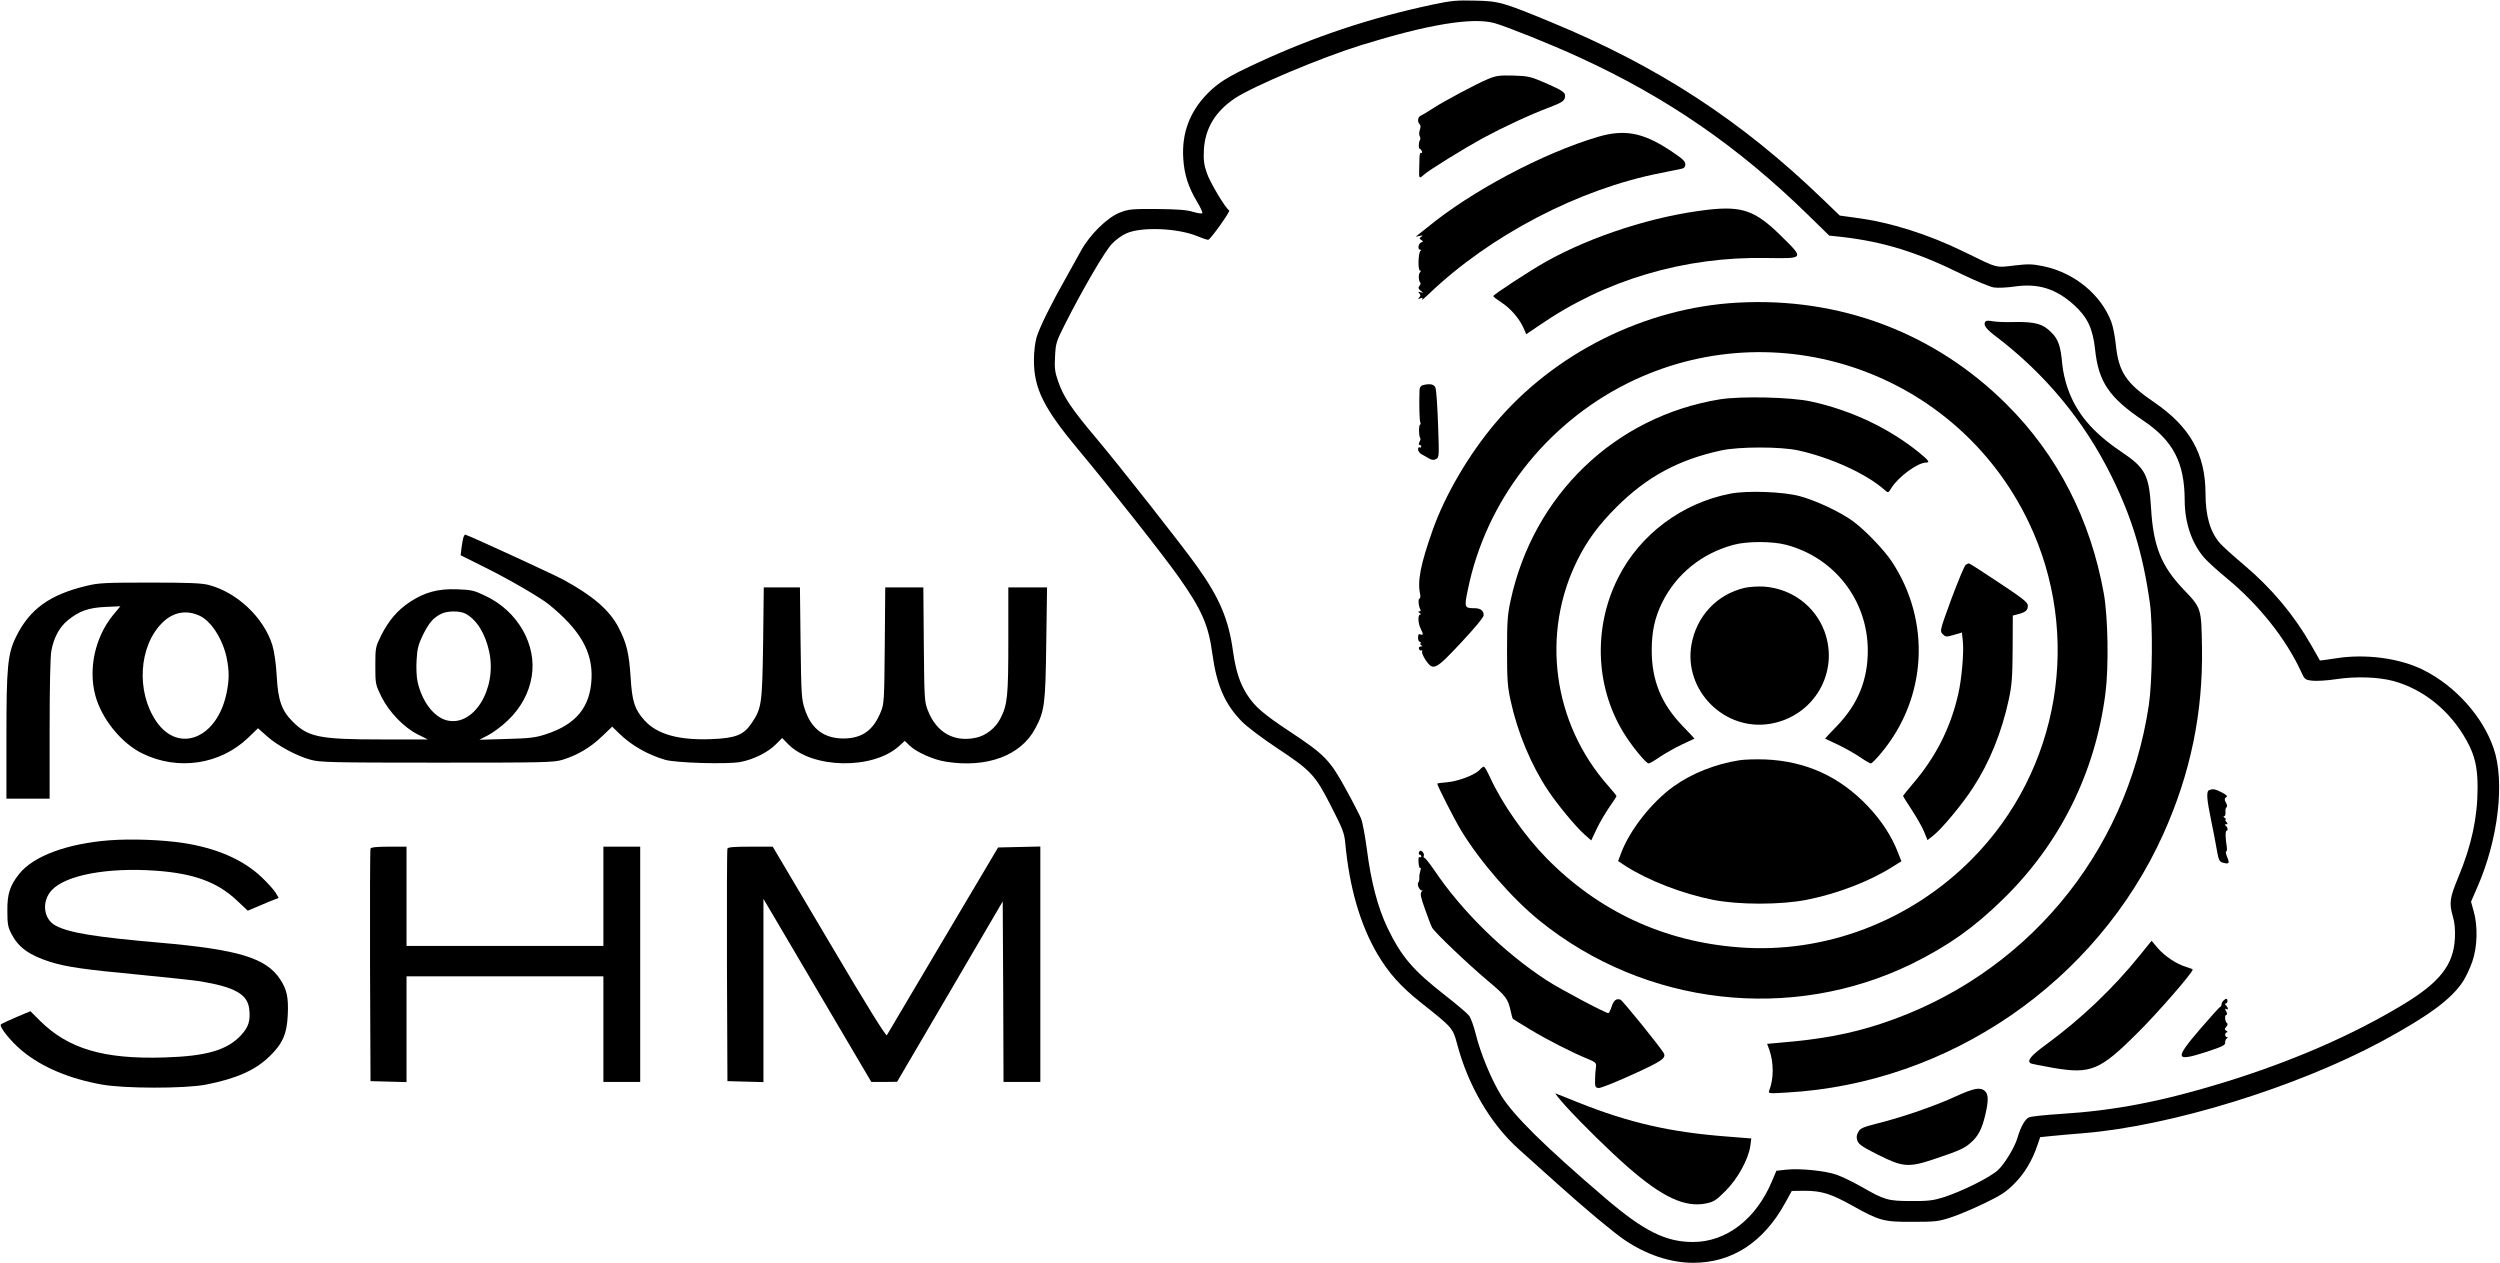 <?xml version="1.0" standalone="no"?>
<!DOCTYPE svg PUBLIC "-//W3C//DTD SVG 20010904//EN"
 "http://www.w3.org/TR/2001/REC-SVG-20010904/DTD/svg10.dtd">
<svg version="1.0" xmlns="http://www.w3.org/2000/svg"
 width="1562pt" height="789pt" viewBox="0 0 1562 789"
 preserveAspectRatio="xMidYMid meet">
<g transform="translate(0,789) scale(0.1,-0.1)"
fill="#000000" stroke="none">
<path d="M8950 7861 c-387 -82 -743 -201 -1100 -367 -177 -82 -237 -119 -306
-189 -111 -113 -161 -248 -151 -405 6 -100 32 -180 86 -270 22 -36 36 -68 33
-72 -4 -4 -30 0 -57 8 -37 12 -96 17 -225 18 -163 1 -179 -1 -235 -23 -78 -31
-186 -138 -240 -236 -21 -38 -66 -119 -100 -180 -88 -155 -160 -301 -179 -364
-9 -32 -16 -91 -16 -142 0 -177 61 -300 282 -564 188 -225 539 -670 626 -795
141 -201 183 -296 207 -476 27 -197 78 -314 186 -424 31 -31 127 -104 215
-162 216 -143 241 -169 340 -364 72 -140 83 -168 89 -229 26 -282 94 -514 203
-699 69 -116 144 -200 267 -298 203 -161 202 -160 230 -264 68 -257 208 -496
384 -654 42 -37 152 -136 244 -219 181 -162 345 -299 417 -348 137 -93 288
-143 429 -143 242 0 438 127 573 371 l43 78 81 1 c104 0 165 -19 294 -91 173
-97 199 -104 380 -103 142 0 162 2 240 28 47 15 141 55 209 88 102 49 136 71
186 122 63 62 112 144 145 241 l17 50 69 7 c38 4 130 12 204 18 546 45 1328
287 1860 573 294 159 439 266 510 377 18 28 43 82 57 122 32 91 35 221 9 313
l-17 61 39 90 c131 297 174 661 102 869 -68 198 -238 388 -437 488 -148 75
-366 104 -553 73 -52 -8 -95 -14 -95 -13 -1 1 -25 44 -54 95 -108 190 -250
359 -425 506 -62 52 -127 111 -145 131 -62 71 -91 171 -91 313 -1 246 -97 416
-323 570 -173 118 -219 187 -237 355 -5 53 -18 119 -29 147 -65 171 -232 307
-426 347 -69 14 -94 14 -180 4 -117 -14 -101 -19 -310 84 -229 112 -462 186
-685 215 l-95 13 -105 101 c-513 495 -1031 832 -1700 1108 -300 124 -324 131
-475 134 -112 3 -149 0 -265 -25z m386 -115 c70 -19 358 -134 529 -213 550
-252 994 -558 1432 -986 l132 -129 75 -8 c263 -30 472 -94 755 -234 85 -41
174 -78 198 -82 25 -4 84 -1 132 6 146 21 257 -14 369 -115 84 -76 118 -148
132 -277 21 -204 88 -302 300 -445 188 -126 259 -263 260 -498 0 -142 45 -272
123 -361 21 -24 84 -81 141 -128 198 -163 368 -376 463 -582 22 -49 25 -52 71
-57 26 -3 94 1 152 10 121 18 262 13 354 -12 190 -52 357 -188 459 -375 50
-90 67 -165 67 -290 0 -189 -38 -363 -121 -562 -53 -128 -58 -160 -33 -246 11
-38 15 -80 12 -138 -9 -164 -96 -274 -328 -413 -316 -191 -699 -356 -1115
-484 -391 -120 -684 -176 -1022 -197 -93 -6 -180 -15 -195 -21 -25 -10 -53
-59 -73 -129 -17 -58 -80 -162 -122 -201 -50 -46 -227 -134 -344 -171 -62 -19
-95 -23 -199 -22 -144 0 -165 6 -311 90 -53 30 -122 63 -153 74 -70 25 -230
41 -314 32 l-63 -7 -28 -66 c-99 -236 -285 -379 -493 -379 -171 0 -307 68
-548 274 -378 323 -572 515 -650 640 -64 105 -129 263 -160 387 -12 49 -31
101 -42 114 -11 14 -77 70 -146 124 -204 159 -276 243 -364 426 -60 127 -102
286 -128 491 -11 82 -27 168 -36 190 -9 21 -52 106 -97 187 -98 179 -132 213
-345 354 -168 111 -221 157 -269 231 -47 73 -71 148 -89 272 -27 200 -85 336
-226 533 -101 141 -479 621 -631 802 -147 174 -203 256 -234 348 -22 61 -25
85 -21 159 4 84 7 93 64 206 110 217 248 454 292 499 23 25 64 54 90 65 93 42
319 33 441 -17 34 -14 66 -25 71 -23 17 7 139 178 130 183 -24 15 -121 177
-140 235 -18 52 -21 81 -18 145 8 134 72 239 194 321 117 77 538 254 789 332
416 129 692 175 831 138z"/>
<path d="M9299 7397 c-75 -31 -281 -141 -349 -186 -30 -20 -63 -39 -72 -43
-20 -8 -24 -38 -8 -54 7 -7 7 -19 1 -36 -5 -14 -5 -31 -1 -38 5 -8 6 -19 2
-25 -9 -13 -10 -55 -1 -55 4 0 10 -7 13 -16 3 -8 2 -12 -4 -9 -6 4 -10 -8 -11
-27 0 -18 -1 -54 -2 -81 -2 -52 1 -55 29 -29 30 28 249 163 369 229 130 70
295 147 418 193 70 27 89 38 94 58 8 33 -6 43 -122 94 -93 40 -107 43 -200 46
-86 2 -108 -1 -156 -21z"/>
<path d="M9984 7035 c-344 -102 -793 -340 -1070 -569 -11 -8 -30 -24 -44 -35
l-25 -20 25 5 c20 5 22 3 10 -5 -13 -10 -13 -12 0 -20 13 -9 13 -11 -1 -16
-18 -7 -23 -45 -6 -45 8 0 8 -3 2 -8 -14 -10 -17 -122 -3 -122 7 0 7 -4 -1
-13 -10 -13 -8 -53 4 -65 2 -3 0 -11 -7 -19 -8 -10 -7 -17 8 -29 19 -15 19
-15 0 -10 -15 5 -17 4 -8 -7 9 -10 8 -17 -1 -26 -9 -10 -8 -11 7 -5 15 6 17 4
11 -7 -4 -8 14 7 41 33 384 368 938 657 1450 757 60 12 119 24 132 27 15 3 22
12 22 28 0 19 -20 37 -101 90 -167 109 -281 129 -445 81z"/>
<path d="M10675 6580 c-337 -38 -727 -163 -1016 -325 -100 -56 -329 -206 -329
-215 0 -4 22 -21 50 -39 57 -37 111 -99 138 -158 l18 -41 80 54 c412 285 907
432 1424 422 235 -4 234 -5 87 139 -159 157 -241 186 -452 163z"/>
<path d="M10855 5999 c-577 -32 -1145 -315 -1516 -757 -163 -194 -310 -445
-387 -662 -76 -215 -97 -319 -79 -402 3 -16 1 -28 -4 -28 -10 0 -6 -50 6 -69
3 -6 0 -11 -7 -11 -9 0 -9 -3 2 -10 9 -6 10 -10 3 -10 -16 0 -13 -57 4 -89 17
-34 16 -42 -2 -35 -11 5 -15 -1 -15 -20 0 -14 5 -26 11 -26 5 0 8 -4 5 -9 -4
-5 0 -12 6 -14 8 -3 6 -6 -4 -6 -11 -1 -15 -6 -12 -16 4 -8 10 -12 15 -9 5 3
7 -1 4 -8 -2 -7 8 -31 23 -53 47 -68 60 -62 221 110 84 90 141 158 141 171 0
29 -19 44 -59 44 -61 0 -63 5 -40 115 112 552 483 1032 995 1289 930 464 2058
75 2509 -866 337 -704 196 -1549 -353 -2104 -385 -390 -921 -594 -1455 -553
-470 35 -879 225 -1206 559 -137 140 -277 341 -351 503 -17 37 -34 67 -39 67
-4 0 -16 -8 -25 -19 -29 -32 -131 -71 -200 -78 -37 -3 -66 -7 -66 -9 0 -13
108 -225 150 -294 118 -194 318 -424 490 -563 659 -532 1573 -637 2327 -268
226 112 384 223 566 401 357 347 579 793 642 1290 21 165 16 472 -10 620 -83
464 -289 867 -609 1185 -448 446 -1041 670 -1681 634z"/>
<path d="M12407 5883 c-19 -19 -2 -46 61 -93 308 -234 552 -527 722 -870 128
-257 199 -489 242 -795 20 -136 16 -493 -6 -640 -140 -937 -779 -1697 -1673
-1991 -194 -64 -376 -98 -635 -119 l-77 -7 14 -38 c28 -81 28 -179 -1 -254 -7
-19 -3 -19 112 -12 1012 57 1933 690 2350 1614 170 378 249 757 242 1169 -4
243 -3 243 -116 361 -139 146 -188 270 -202 505 -13 212 -35 253 -190 357
-176 119 -278 240 -331 394 -16 44 -31 113 -34 151 -10 113 -24 155 -70 200
-52 52 -100 65 -230 63 -55 -2 -116 1 -136 5 -19 4 -38 4 -42 0z"/>
<path d="M8888 5483 c-11 -3 -18 -15 -19 -31 -3 -101 0 -192 5 -200 3 -6 3
-13 -2 -16 -9 -5 -7 -75 2 -84 3 -2 1 -13 -5 -23 -6 -13 -6 -19 1 -19 5 0 10
-5 10 -11 0 -5 -4 -7 -10 -4 -5 3 -10 -2 -10 -13 0 -10 10 -24 23 -31 12 -6
33 -18 46 -26 18 -10 30 -11 44 -3 19 10 19 18 12 216 -4 113 -11 216 -16 229
-8 23 -36 28 -81 16z"/>
<path d="M10746 5395 c-655 -107 -1165 -596 -1308 -1258 -19 -87 -22 -133 -22
-312 0 -179 3 -225 22 -311 43 -200 129 -406 235 -564 58 -87 170 -223 228
-275 l41 -36 34 72 c19 40 55 101 79 136 25 35 45 66 45 69 0 3 -23 31 -50 62
-348 391 -425 954 -192 1417 60 120 131 216 241 326 190 190 388 297 656 355
112 24 370 24 480 0 205 -45 430 -148 541 -248 22 -19 22 -19 42 14 44 70 164
158 217 158 25 0 16 13 -45 63 -188 152 -422 263 -672 318 -124 28 -441 35
-572 14z"/>
<path d="M10813 4806 c-303 -58 -567 -255 -703 -526 -161 -319 -141 -703 50
-993 52 -79 126 -167 141 -167 6 0 37 18 70 41 33 22 95 57 137 77 42 19 78
36 79 37 1 0 -33 37 -75 80 -132 137 -192 284 -192 470 0 120 19 206 65 300
89 179 247 307 446 361 85 23 242 23 329 0 303 -80 510 -348 510 -661 0 -184
-62 -335 -192 -470 -42 -43 -76 -80 -75 -80 1 -1 37 -18 79 -37 42 -20 104
-55 137 -77 33 -23 65 -41 70 -41 6 0 36 30 67 68 284 342 310 820 65 1192
-49 75 -173 203 -247 256 -81 58 -229 127 -329 154 -103 28 -326 36 -432 16z"/>
<path d="M12282 4361 c-8 -4 -47 -100 -89 -211 -73 -200 -74 -203 -55 -222 18
-18 22 -19 69 -5 l51 15 6 -56 c7 -68 -7 -235 -29 -329 -48 -212 -142 -396
-286 -563 -32 -38 -59 -71 -59 -73 0 -2 24 -41 54 -86 30 -46 65 -107 77 -136
l22 -54 38 30 c52 41 181 196 246 297 103 157 180 347 224 552 19 89 23 137
24 315 l1 209 35 9 c45 12 59 24 59 53 0 20 -30 44 -181 144 -99 66 -183 120
-187 120 -4 0 -13 -4 -20 -9z"/>
<path d="M10900 4217 c-174 -41 -301 -178 -332 -356 -49 -286 208 -542 494
-493 272 47 432 322 337 578 -60 159 -205 266 -377 279 -38 2 -91 -1 -122 -8z"/>
<path d="M10868 3140 c-151 -24 -298 -82 -412 -164 -134 -96 -272 -270 -327
-415 l-19 -51 47 -31 c140 -90 354 -173 545 -211 161 -32 424 -32 586 0 196
39 400 118 544 211 l48 30 -21 53 c-39 102 -104 202 -188 290 -176 186 -387
282 -641 293 -58 2 -131 0 -162 -5z"/>
<path d="M13803 2953 c-19 -7 -16 -53 13 -193 14 -69 28 -138 30 -155 16 -92
19 -99 46 -106 36 -9 40 -3 23 37 -8 19 -10 34 -6 34 5 0 6 12 4 28 -9 54 -10
102 -1 102 11 0 6 23 -7 32 -6 5 -5 8 4 8 11 0 11 3 1 15 -7 8 -9 15 -4 15 5
0 2 5 -6 10 -8 5 -10 10 -4 10 6 0 10 11 9 25 -2 14 1 27 6 31 5 3 5 12 0 22
-14 26 -14 34 0 42 8 6 -2 15 -29 29 -41 21 -56 24 -79 14z"/>
<path d="M8866 2565 c-3 -8 -1 -15 4 -15 6 0 10 -5 10 -11 0 -5 -4 -7 -10 -4
-6 4 -9 -10 -7 -34 1 -21 6 -37 11 -34 4 3 5 -5 0 -18 -4 -13 -7 -33 -6 -44 1
-10 -2 -24 -7 -30 -10 -13 13 -57 25 -47 4 4 3 0 -4 -9 -10 -13 -6 -34 22
-111 18 -52 38 -103 44 -114 16 -30 222 -226 349 -333 112 -94 125 -111 142
-189 5 -24 11 -46 14 -48 2 -2 52 -33 110 -68 110 -66 256 -140 355 -181 55
-23 57 -25 53 -57 -3 -18 -5 -53 -5 -78 -1 -39 2 -45 21 -48 12 -2 107 36 212
84 188 85 214 104 195 136 -26 43 -256 327 -269 332 -26 10 -44 -5 -56 -45 -7
-21 -16 -39 -20 -39 -18 0 -303 151 -384 204 -268 174 -530 431 -705 691 -28
41 -55 75 -60 75 -5 0 -7 6 -4 13 3 8 -2 19 -9 26 -12 9 -16 8 -21 -4z"/>
<path d="M13367 1918 c-163 -202 -363 -393 -584 -555 -96 -70 -120 -101 -95
-117 5 -3 68 -15 140 -28 235 -40 291 -17 526 217 124 123 346 378 346 397 0
3 -19 10 -42 17 -60 18 -132 66 -177 118 l-38 45 -76 -94z"/>
<path d="M13892 1638 c-7 -7 -12 -17 -12 -24 0 -7 -4 -14 -9 -16 -5 -1 -61
-64 -125 -138 -161 -188 -156 -205 37 -143 101 33 122 43 120 59 -1 10 4 22
10 26 8 5 8 8 1 8 -6 0 -11 7 -11 15 0 8 5 15 11 15 6 0 5 4 -3 9 -13 8 -13
12 -1 26 9 10 10 19 4 23 -13 9 -16 52 -3 52 6 0 5 9 -2 21 -8 15 -8 19 0 15
15 -10 14 7 -1 22 -7 7 -8 12 -2 12 6 0 11 7 11 15 0 18 -9 19 -25 3z"/>
<path d="M12220 1040 c-125 -58 -333 -130 -485 -168 -94 -24 -112 -31 -124
-54 -12 -20 -13 -34 -6 -55 8 -23 32 -39 125 -86 159 -80 194 -83 355 -29 160
54 188 66 230 104 45 39 69 86 89 172 21 89 20 129 -2 149 -29 26 -68 19 -182
-33z"/>
<path d="M9787 974 c104 -113 273 -279 383 -375 217 -190 358 -255 490 -228
48 10 63 20 122 79 75 75 143 198 154 281 l6 46 -153 12 c-353 27 -611 86
-929 213 -69 28 -132 53 -140 56 -8 3 22 -34 67 -84z"/>
<path d="M2896 4535 c-3 -8 -8 -37 -12 -64 l-6 -50 158 -79 c147 -73 341 -186
394 -229 194 -158 273 -294 266 -461 -7 -179 -96 -288 -284 -349 -66 -22 -100
-26 -247 -30 l-170 -5 54 28 c30 15 85 56 123 92 81 77 133 171 150 275 33
199 -87 409 -289 504 -70 34 -88 38 -175 41 -119 5 -205 -18 -297 -79 -78 -52
-132 -115 -179 -208 -36 -74 -37 -77 -37 -191 0 -114 1 -117 38 -193 48 -96
140 -192 228 -236 l62 -31 -294 0 c-384 0 -454 15 -550 111 -69 69 -92 133
-100 284 -5 84 -15 153 -28 196 -54 171 -219 327 -396 374 -47 12 -123 15
-370 15 -275 0 -319 -2 -393 -20 -231 -55 -356 -145 -441 -317 -53 -106 -61
-188 -61 -624 l0 -389 135 0 135 0 0 433 c0 270 4 456 11 492 15 81 50 146
102 189 71 58 129 79 236 84 l93 4 -48 -58 c-109 -135 -153 -330 -109 -497 38
-146 163 -301 295 -365 223 -109 486 -69 661 99 l61 59 56 -50 c66 -59 185
-123 273 -147 58 -16 128 -18 789 -18 675 0 729 1 785 18 93 29 173 76 244
144 l66 63 45 -44 c75 -73 176 -131 285 -163 67 -20 389 -29 470 -14 82 15
172 60 221 109 l41 41 37 -38 c151 -155 532 -161 695 -11 l34 31 31 -30 c43
-41 148 -88 226 -100 256 -41 468 38 558 207 59 110 64 152 69 535 l5 347
-121 0 -121 0 0 -331 c0 -349 -5 -402 -50 -489 -30 -59 -90 -106 -151 -119
-137 -30 -246 31 -300 166 -23 56 -24 69 -27 416 l-3 357 -119 0 -119 0 -3
-362 c-3 -345 -4 -366 -25 -416 -46 -114 -114 -163 -226 -166 -126 -2 -208 58
-249 184 -20 61 -22 89 -26 413 l-4 347 -113 0 -113 0 -4 -347 c-6 -384 -9
-407 -71 -500 -50 -75 -100 -95 -251 -101 -206 -8 -340 30 -419 117 -62 69
-78 118 -87 271 -10 150 -25 213 -76 311 -57 108 -159 196 -344 297 -65 35
-602 282 -614 282 -2 0 -6 -7 -10 -15z m-1649 -492 c72 -33 144 -145 169 -262
17 -84 17 -139 -1 -224 -59 -281 -299 -377 -438 -175 -128 186 -110 473 38
618 67 66 149 81 232 43z m1661 13 c70 -37 125 -125 149 -240 49 -233 -100
-471 -268 -426 -81 22 -154 121 -180 241 -7 30 -9 90 -6 137 4 70 11 96 40
156 38 75 63 105 112 130 37 20 117 21 153 2z"/>
<path d="M687 2640 c-267 -20 -479 -99 -567 -210 -58 -73 -75 -125 -74 -230 0
-83 3 -101 26 -146 44 -84 111 -132 239 -173 99 -32 218 -49 559 -81 173 -17
344 -35 380 -41 217 -36 297 -81 307 -173 9 -72 -4 -113 -50 -163 -87 -94
-215 -132 -479 -140 -381 -12 -603 54 -781 232 l-57 57 -88 -37 c-48 -20 -91
-41 -96 -45 -14 -13 61 -107 133 -166 122 -101 291 -173 496 -210 140 -26 519
-26 650 -1 189 37 308 89 397 175 83 79 111 142 116 262 5 110 -6 158 -48 222
-88 133 -260 185 -750 228 -402 35 -565 61 -651 106 -78 40 -91 152 -26 222
88 95 349 143 649 122 239 -17 386 -71 508 -186 l68 -64 71 30 c39 17 83 35
97 40 l25 10 -18 31 c-10 17 -49 61 -88 98 -116 110 -281 182 -490 214 -130
20 -323 27 -458 17z"/>
<path d="M2315 2588 c-3 -7 -4 -337 -3 -733 l3 -720 113 -3 112 -3 0 331 0
330 615 0 615 0 0 -330 0 -330 115 0 115 0 0 735 0 735 -115 0 -115 0 0 -310
0 -310 -615 0 -615 0 0 310 0 310 -110 0 c-79 0 -112 -4 -115 -12z"/>
<path d="M4545 2588 c-3 -7 -4 -337 -3 -733 l3 -720 113 -3 112 -3 0 573 0
572 337 -572 337 -572 81 0 80 1 330 563 330 564 3 -564 2 -564 115 0 115 0 0
735 0 736 -132 -3 -132 -3 -344 -580 c-189 -319 -347 -586 -351 -593 -5 -9
-125 184 -360 582 l-353 596 -139 0 c-103 0 -141 -3 -144 -12z"/>
</g>
</svg>
